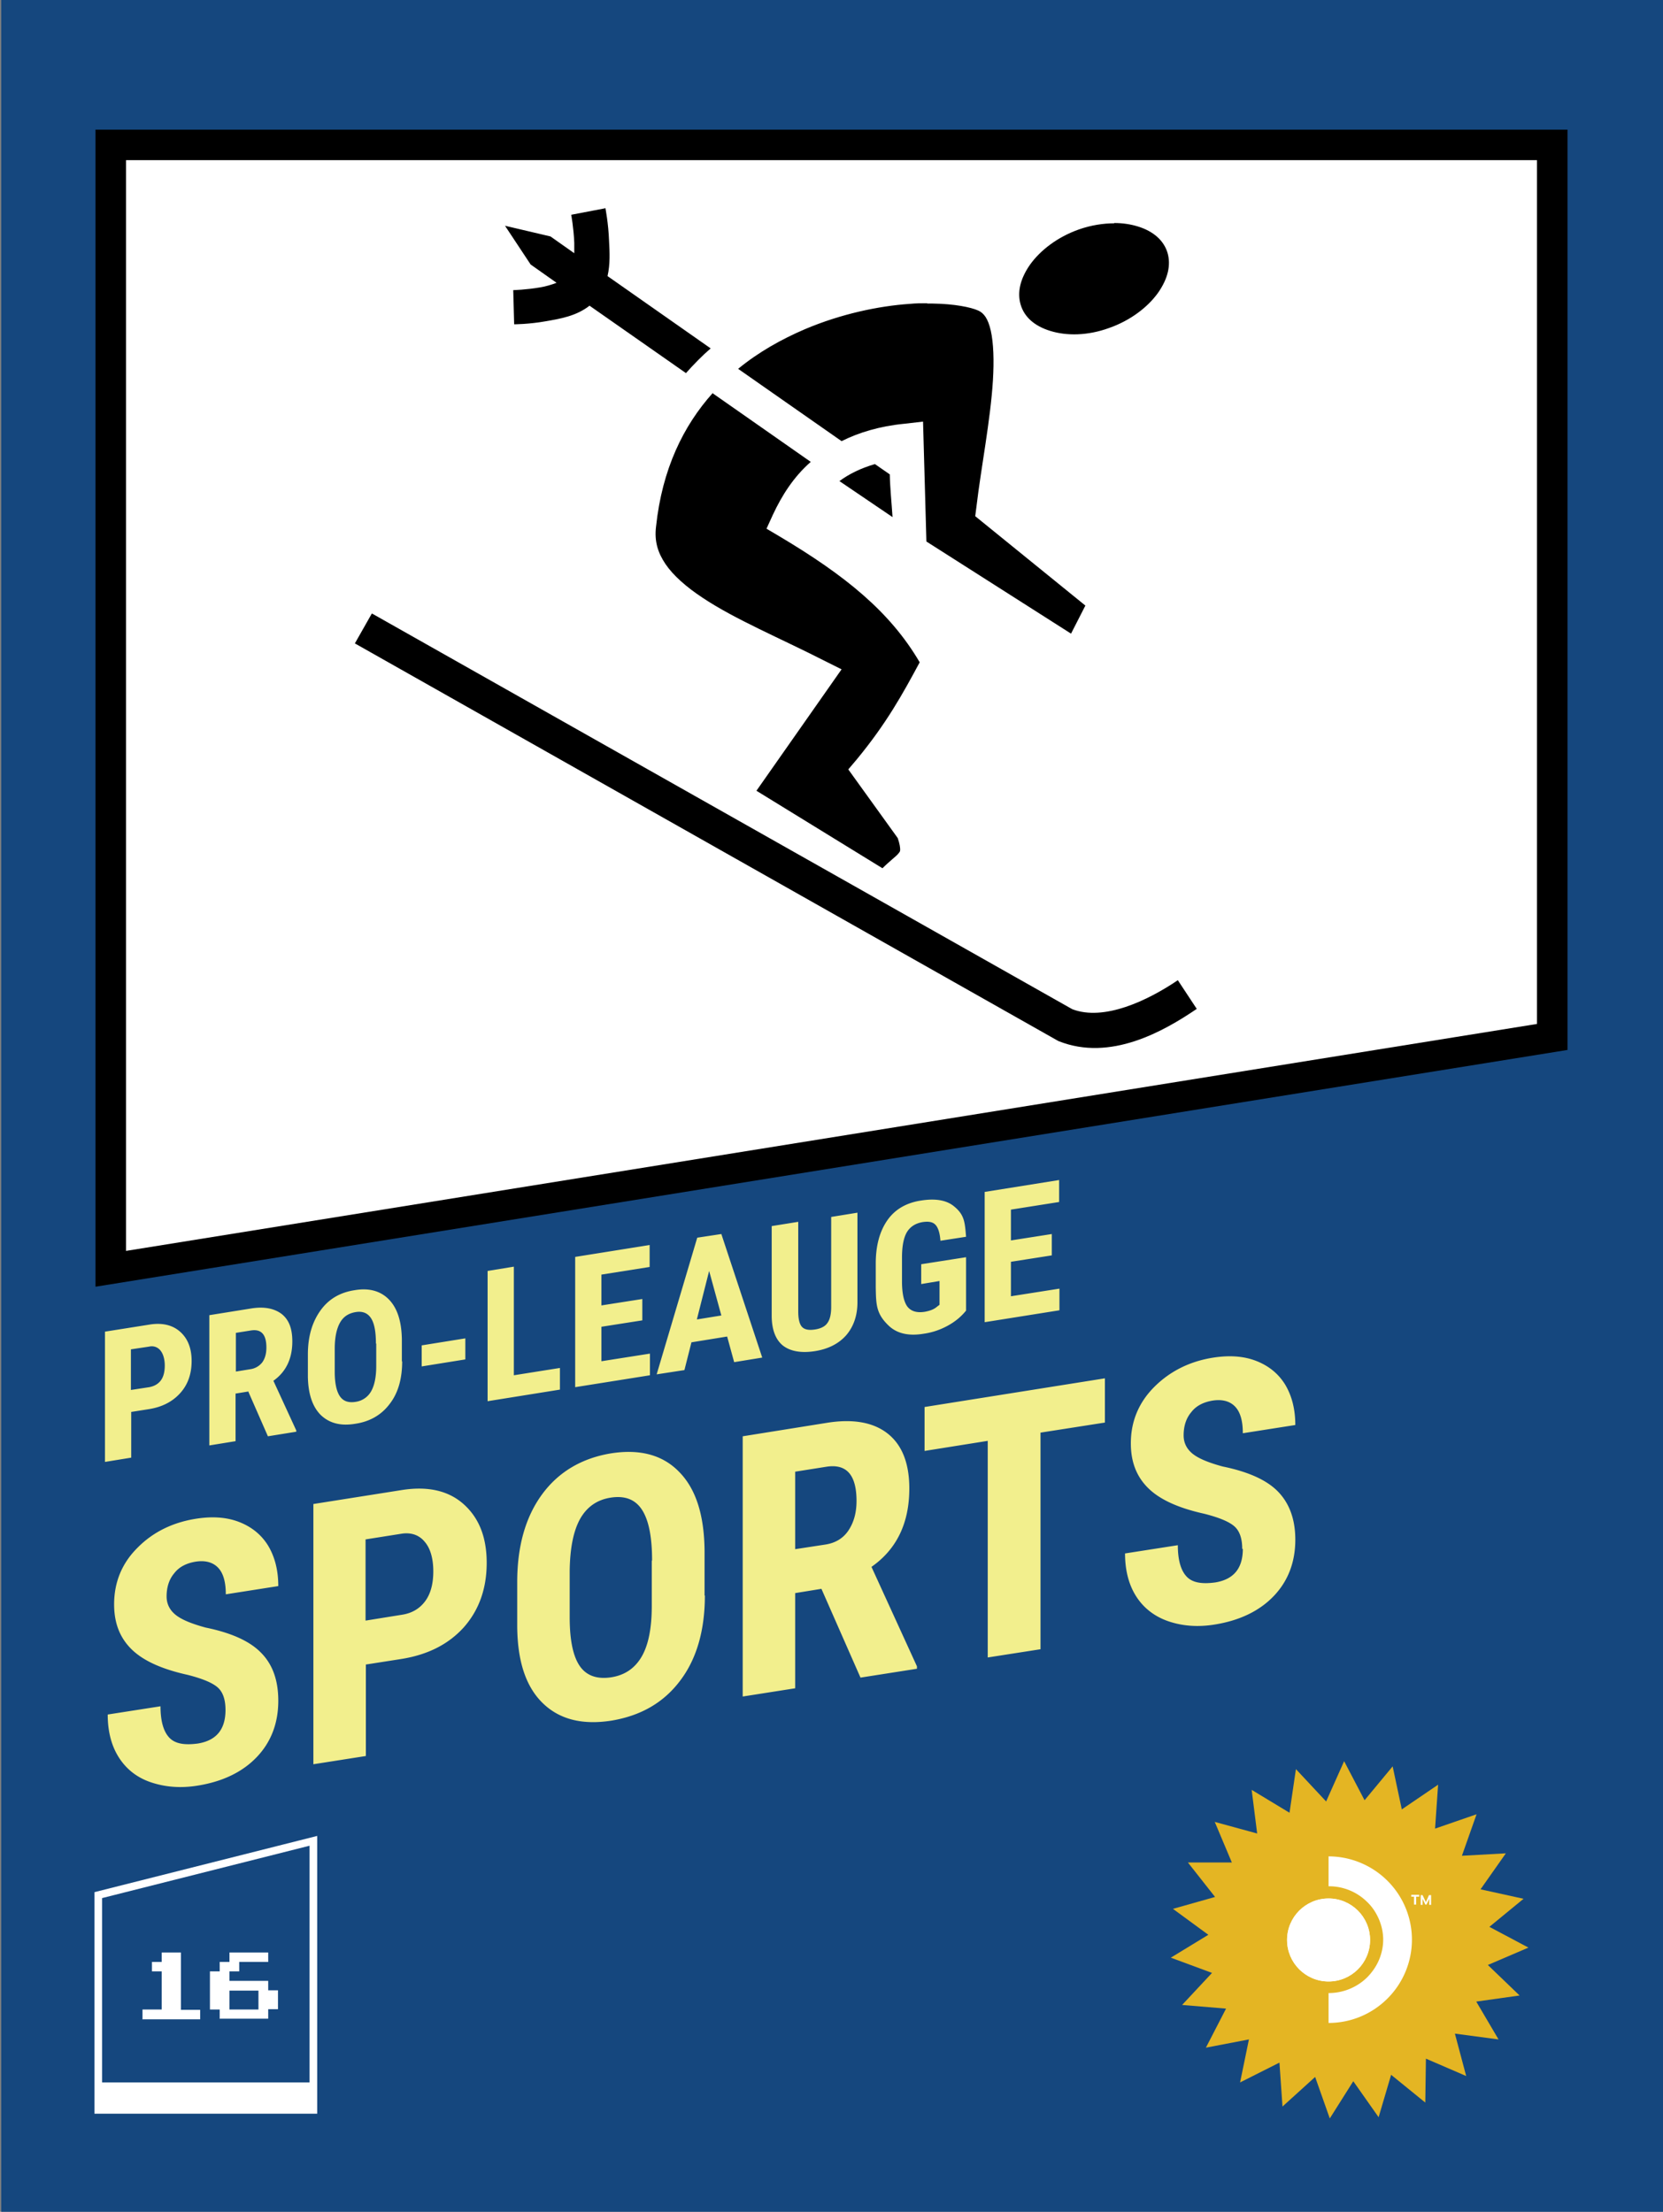 <svg xmlns="http://www.w3.org/2000/svg" id="SD16" viewBox="0 0 54.5 72.5"><rect x="0" y="0" width="54.5" height="72.5" fill="#808080" stroke="none"/><defs><clipPath id="clippath"><circle cx="43.54" cy="63.59" r="1.36" class="cls-4"/></clipPath><style>.cls-4{fill:#fff;stroke-width:0}</style></defs><path d="M.04 0h54.5v72.5H.04z" style="stroke-width:0;fill:#15477e"/><path d="m48.05 68.05-1.32-.57-.02 1.44-1.12-.91-.41 1.39-.83-1.18-.77 1.22-.48-1.36-1.07.97-.1-1.44-1.29.65.29-1.41-1.41.27.66-1.28-1.44-.12.98-1.05-1.35-.5 1.23-.75-1.16-.85 1.38-.39-.89-1.13h1.44l-.56-1.33 1.39.38-.18-1.43 1.24.75.21-1.43.99 1.06.59-1.32.67 1.28.92-1.11.3 1.41 1.19-.81-.1 1.44 1.36-.47-.48 1.36 1.44-.08-.83 1.18 1.41.31-1.12.92 1.28.68-1.33.57 1.04 1-1.42.2.73 1.24-1.43-.19z" style="stroke-width:0;fill:#e4b523"/><path d="M43.54 66.31v-.98a1.8 1.8 0 0 0 1.26-.51c.16-.16.3-.36.39-.57s.14-.44.14-.67-.05-.46-.14-.67-.22-.41-.39-.57a1.77 1.77 0 0 0-1.26-.51v-.98c.72 0 1.42.29 1.93.8a2.724 2.724 0 0 1 0 3.86c-.51.51-1.2.8-1.93.8" class="cls-4"/><circle cx="43.54" cy="63.59" r="1.36" style="fill:#fff"/><path d="M43.54 64.95c.75 0 1.36-.61 1.36-1.36s-.61-1.36-1.36-1.36-1.36.61-1.36 1.36.61 1.36 1.36 1.36" class="cls-4" style="clip-path:url(#clippath)"/><path d="M46.35 62.17h-.1v-.06h.26v.06h-.1v.26h-.07v-.26m.56-.05v.32h-.06v-.2l-.09.19h-.04l-.09-.19v.2h-.06v-.32h.06l.11.23.1-.23z" class="cls-4"/><path d="m10.27 60.34-7.05 1.78v7.04h7.05z" style="stroke-miterlimit:10;fill:none;stroke:#fff;stroke-width:.25px"/><path d="M3.22 68.26h7.04v.9H3.22zm1.45-2.08v-.31h.63v-1.25h-.32v-.31h.32V64h.63v1.88h.63v.31h-1.9Zm2.53 0v-.31h-.32v-1.25h.32v-.31h.32V64h1.27v.31h-.95v.31h-.32v.31h1.27v.31h.32v.62h-.32v.31H7.21Zm.32-.31h.95v-.62h-.95z" class="cls-4"/><path d="m50.87 33.99-47.24 7.6V4.75h47.24z" style="fill:#fff;stroke:#000;stroke-miterlimit:10"/><path d="m19.82 6.83-1.1.21s.08.43.1.92v.34l-.78-.55-1.49-.35.84 1.27.85.6c-.16.06-.35.12-.54.15-.46.08-.88.09-.88.09l.03 1.12s.48 0 1.04-.1c.46-.08 1-.17 1.43-.51l3.16 2.21c.26-.29.52-.56.81-.81l-3.38-2.37c.09-.39.07-.79.05-1.15-.02-.58-.12-1.08-.12-1.08m16.68.5c-.36 0-.76.06-1.16.2-.71.25-1.27.69-1.6 1.15-.33.47-.43.92-.31 1.32s.45.7.98.86c.52.16 1.21.16 1.92-.1.71-.25 1.27-.69 1.6-1.15.33-.47.43-.92.31-1.32-.12-.39-.45-.7-.98-.86-.23-.07-.49-.11-.77-.11m-6.13 2.63c-.18 0-.36 0-.56.02-1.03.07-2.26.33-3.44.83-.77.33-1.52.75-2.19 1.3l3.39 2.37c.56-.28 1.24-.49 2.06-.57l.61-.07.11 3.93 4.74 3.02.47-.92-3.61-2.93.04-.31c.15-1.27.46-2.84.54-4.14.04-.65.02-1.23-.07-1.63s-.23-.58-.41-.66c-.24-.11-.79-.22-1.49-.23h-.18Zm-7.02 2.94c-.96 1.07-1.66 2.49-1.86 4.38-.06.48.06.86.31 1.23s.68.75 1.21 1.1c1.06.71 2.57 1.34 3.98 2.06l.58.29-2.79 3.98 4.13 2.54c.24-.24.45-.39.52-.48.06-.07.06-.08.06-.14 0-.05-.01-.17-.08-.37l-1.62-2.25.28-.33c.98-1.19 1.5-2.14 2.06-3.18-.97-1.66-2.45-2.85-4.58-4.12l-.44-.26.21-.46c.29-.62.67-1.23 1.24-1.73l-3.23-2.26Zm5.32 2.33c-.48.14-.86.33-1.17.56l1.74 1.18c-.03-.47-.08-.93-.09-1.4l-.49-.34Zm-16.5 4.91-.55.97 23.03 13.02.04.02c1.69.67 3.43-.32 4.52-1.06l-.62-.94c-.99.67-2.42 1.35-3.46.95L12.19 20.11Z" style="stroke-width:0"/><path d="M4.3 46.28v1.5l-.86.14v-4.27l1.45-.23c.42-.07.76.01 1.01.23s.38.54.38.96-.12.77-.37 1.05-.59.46-1.03.53l-.57.09Zm0-.72.59-.09c.16-.03.29-.1.38-.22s.13-.29.13-.49-.05-.38-.14-.49a.36.36 0 0 0-.37-.13l-.6.09v1.33Zm3.85.05-.43.07v1.56l-.86.14v-4.27l1.37-.22c.43-.07.76 0 1 .18.24.19.35.48.35.9 0 .57-.21 1-.62 1.29l.75 1.63v.04l-.93.15-.64-1.46Zm-.43-.65.49-.08a.6.6 0 0 0 .39-.23c.09-.13.13-.29.13-.48 0-.43-.17-.61-.5-.56l-.5.08v1.27Zm5.46-.34c0 .57-.13 1.04-.41 1.4-.27.36-.65.58-1.13.65-.48.08-.85-.02-1.13-.29-.27-.27-.41-.69-.42-1.25v-.73c0-.59.14-1.06.41-1.44s.65-.6 1.13-.67c.47-.08.85.03 1.12.31s.41.71.42 1.3v.73Zm-.86-.58c0-.38-.05-.66-.16-.83s-.28-.24-.51-.2-.4.15-.51.35-.17.48-.17.85v.76c0 .37.06.64.17.8s.28.22.52.18a.69.69 0 0 0 .5-.34c.11-.19.17-.47.17-.83v-.74Zm2.93.52-1.43.23v-.69l1.43-.23zm1.59.52 1.51-.24v.71l-2.37.38v-4.27l.86-.14v3.55Zm4.21-1.8-1.34.21v1.13l1.59-.25v.71l-2.45.39V41.2l2.44-.39v.72l-1.58.25v1.01l1.34-.21v.69Zm2.78.53-1.17.19-.23.91-.91.14 1.33-4.48.79-.12 1.34 4.05-.92.15zm-.99-.56.8-.13-.4-1.46-.4 1.58Zm5.26-3.51v2.95c0 .44-.13.8-.37 1.08-.24.27-.58.45-1.03.52-.46.07-.81 0-1.05-.19-.24-.2-.36-.53-.36-.98v-2.93l.87-.14v2.94c0 .24.04.41.12.5s.22.12.42.09c.21-.03.35-.11.42-.22.08-.11.12-.29.12-.52v-2.95l.86-.14Zm3.56 3.22c-.17.21-.37.37-.61.5s-.5.22-.79.26q-.735.12-1.14-.27c-.405-.39-.41-.68-.42-1.26v-.77c0-.59.13-1.06.38-1.42s.63-.58 1.12-.65q.69-.105 1.05.18c.36.285.37.53.41 1.01l-.84.13c-.02-.27-.08-.44-.17-.53s-.23-.11-.42-.08q-.345.06-.51.33c-.11.19-.16.47-.16.84V42c0 .39.06.66.17.82q.18.24.57.18c.17-.03.31-.08.41-.17l.08-.06v-.78l-.6.1v-.65l1.47-.23v1.76Zm2.81-1.81-1.34.21v1.13l1.59-.25v.71l-2.45.39v-4.27l2.44-.39v.72l-1.58.25v1.01l1.34-.21v.69ZM7.39 56.05q0-.525-.27-.75c-.18-.15-.5-.28-.97-.4-.86-.19-1.47-.47-1.85-.85s-.56-.86-.56-1.46c0-.72.25-1.34.76-1.85.51-.52 1.16-.84 1.94-.96.52-.08.99-.05 1.4.11s.73.42.95.78q.33.555.33 1.32l-1.72.27c0-.4-.08-.69-.25-.87s-.42-.25-.74-.2c-.3.05-.54.17-.7.38-.17.2-.25.46-.25.76 0 .23.09.43.28.59s.52.3 1 .43c.83.17 1.44.44 1.81.82.38.38.57.9.57 1.58 0 .74-.24 1.36-.71 1.85s-1.12.8-1.93.93c-.55.09-1.05.05-1.51-.1s-.81-.42-1.06-.8-.38-.86-.38-1.43l1.73-.27c0 .49.1.83.29 1.03s.5.25.94.19c.6-.1.9-.46.9-1.1m4.6-1.49v3l-1.72.27V49.3l2.91-.46c.84-.13 1.52.02 2.02.47s.75 1.08.75 1.92-.25 1.54-.74 2.1c-.5.56-1.18.91-2.06 1.05l-1.15.18Zm0-1.44 1.18-.19c.33-.05.58-.2.76-.44s.27-.57.27-.98-.09-.75-.28-.97c-.18-.22-.43-.31-.74-.27l-1.2.19v2.66Zm11.11-.82c0 1.14-.27 2.08-.81 2.79-.54.72-1.29 1.15-2.25 1.31-.96.15-1.71-.04-2.26-.58s-.82-1.37-.83-2.5v-1.46c0-1.17.27-2.13.81-2.87s1.3-1.19 2.26-1.35c.95-.15 1.7.05 2.24.61.55.56.82 1.42.83 2.59v1.46Zm-1.73-1.15c0-.77-.11-1.32-.33-1.66s-.56-.47-1.02-.4-.79.31-1.01.7c-.22.4-.33.96-.34 1.7v1.52c0 .75.11 1.28.33 1.6s.57.44 1.03.37c.45-.07.78-.3 1-.68s.33-.93.33-1.66v-1.48Zm5.55.93-.86.14v3.12l-1.72.27v-8.53l2.75-.44c.86-.14 1.53-.02 2 .35s.71.97.71 1.8c0 1.13-.41 1.99-1.24 2.57l1.49 3.26v.08l-1.85.29zm-.86-1.3.98-.15c.34-.05.6-.21.77-.47s.26-.57.26-.96c0-.86-.33-1.23-1-1.12l-1.01.16zm10.15-4.15-2.11.33v7.1l-1.73.27v-7.1l-2.07.33v-1.44l5.91-.94v1.44Zm4.5 4.14q0-.525-.27-.75c-.18-.15-.5-.28-.97-.4-.86-.19-1.47-.47-1.85-.85s-.56-.86-.56-1.46c0-.72.26-1.34.77-1.85s1.16-.84 1.94-.96c.52-.08.99-.05 1.4.11s.73.42.95.78q.33.555.33 1.32l-1.72.27c0-.4-.08-.69-.25-.87s-.42-.25-.74-.2c-.3.05-.54.17-.7.38-.17.2-.25.46-.25.76 0 .23.09.43.28.59s.52.3 1 .43c.83.17 1.44.44 1.81.82s.57.9.57 1.58c0 .74-.24 1.36-.71 1.85s-1.12.8-1.93.93c-.55.09-1.05.05-1.5-.1s-.81-.42-1.06-.8-.38-.86-.38-1.43l1.73-.27c0 .49.1.83.29 1.03s.5.25.94.19c.6-.1.9-.46.9-1.1Z" style="stroke-width:0;fill:#f2ef8d"/></svg>